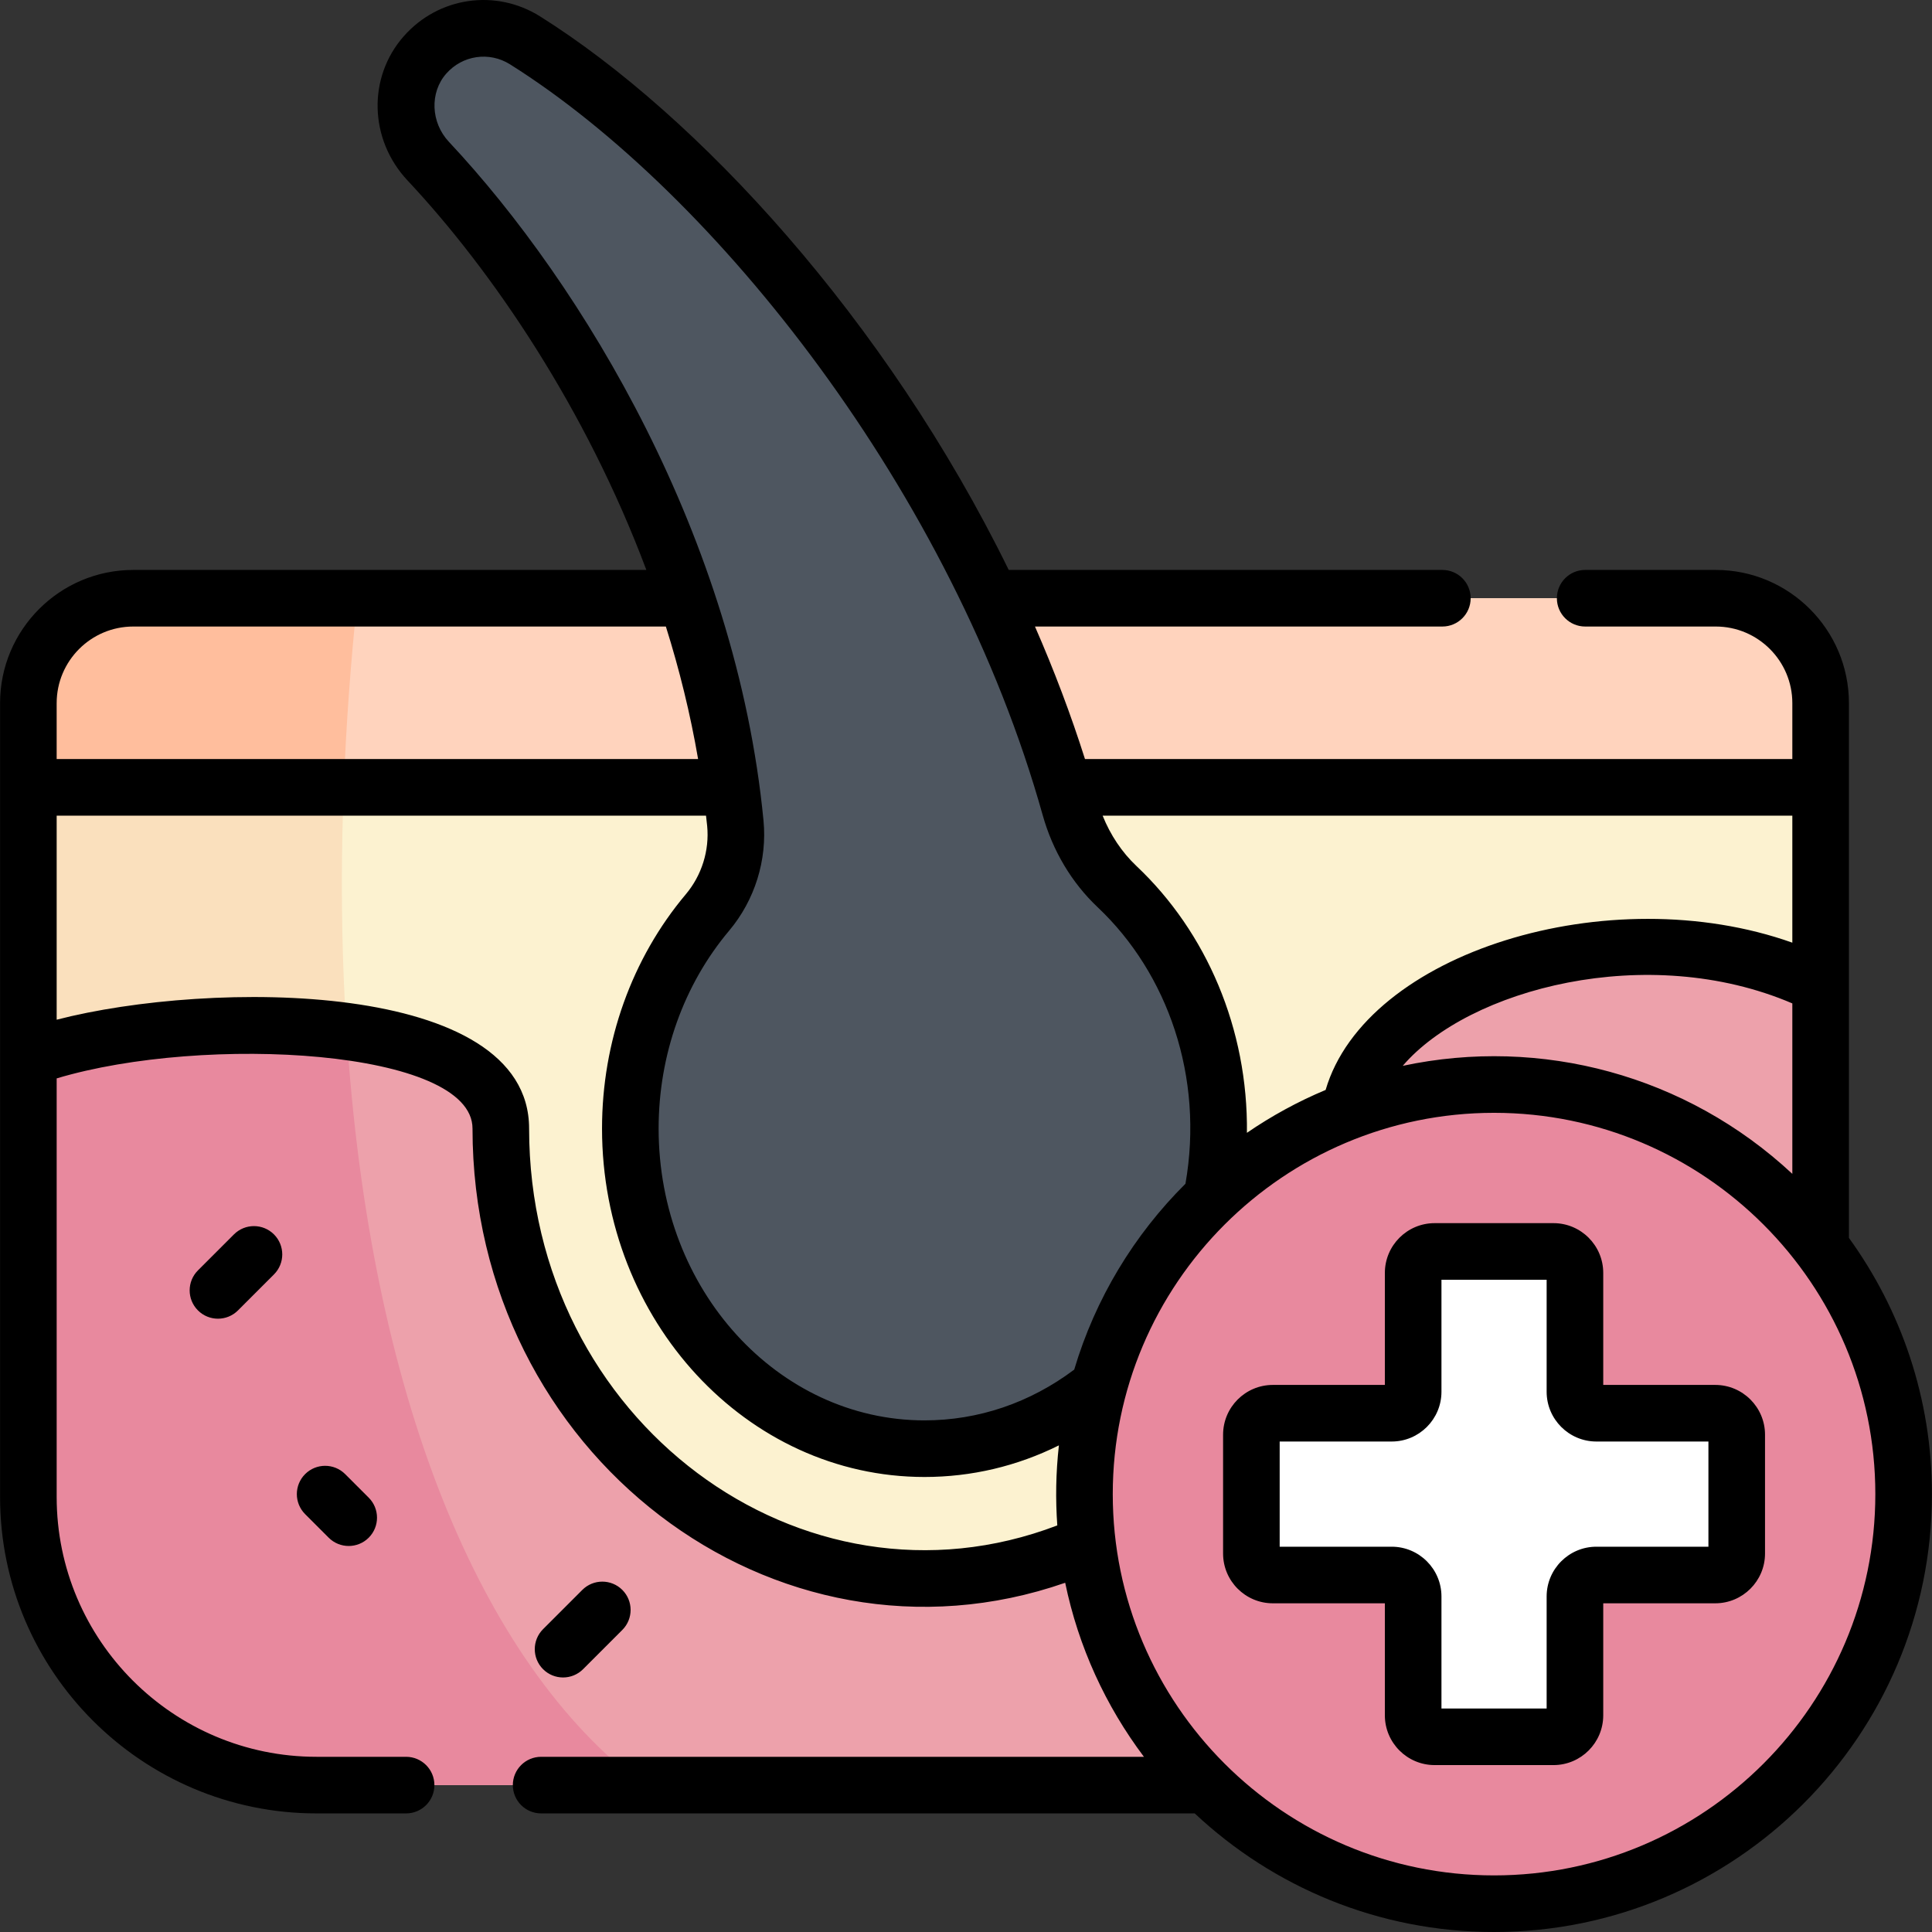 <svg id="Capa_1" enable-background="new 0 0 512.037 512.037" height="512" viewBox="0 0 512.037 512.037" width="512" xmlns="http://www.w3.org/2000/svg"><rect x="0" y="0" width="512.037" height="512.037" fill="#333333" stroke="none"/><g><path d="m406.159 473.105h-322.279c-42.173 0-76.361-34.188-76.361-76.361v-210.395c0-15.354 12.447-27.8 27.8-27.8h419.401c15.354 0 27.8 12.447 27.8 27.8v210.394c0 42.174-34.188 76.362-76.361 76.362z" fill="#fcf2d0"/><path d="m35.319 158.549c-15.354 0-27.8 12.446-27.8 27.8v210.394c0 42.173 34.188 76.361 76.361 76.361h86.559c-59.223-44.283-91.862-161.321-75.714-314.555z" fill="#fae0bd"/><path d="m482.52 208.675h-475.001v-22.325c0-15.354 12.447-27.8 27.8-27.8h419.401c15.354 0 27.8 12.447 27.8 27.8z" fill="#ffd3bd"/><path d="m35.319 158.549c-15.354 0-27.8 12.446-27.8 27.8v22.325h83.578c.615-16.218 1.818-32.946 3.629-50.126h-59.407z" fill="#ffbe9d"/><path d="m357.31 299.099c0 65.71-50.374 119.169-112.291 119.169-61.918 0-112.291-53.459-112.291-119.169 0-32.167-87.316-32.566-125.21-18.71v116.354c0 42.173 34.188 76.361 76.361 76.361h322.279c42.173 0 76.361-34.188 76.361-76.361v-135.628c-51.799-25.539-125.209.707-125.209 37.984z" fill="#eda1ab"/><path d="m91.836 273.336c-27.946-3.85-63.552-.539-84.318 7.054v116.354c0 42.173 34.188 76.361 76.361 76.361h86.559c-43.336-32.405-72.434-103.77-78.602-199.769z" fill="#e8899e"/><path d="m296.082 235.012c-6.043-5.704-10.282-13.021-12.522-21.023-25.762-92.028-92.588-170.74-144.41-203.293-8.351-5.251-19.631-3.949-26.51 3.862-7.106 8.07-6.502 20.31.852 28.155 39.581 42.216 74.892 108.319 81.392 175.468.828 8.553-1.855 17.083-7.386 23.659-12.695 15.09-20.445 35.188-20.445 57.259 0 46.859 34.907 84.845 77.966 84.845s77.966-37.987 77.966-84.845c.001-25.599-10.426-48.535-26.903-64.087z" fill="#4e5660"/><circle cx="395.966" cy="395.985" fill="#e8899e" r="108.552"/><path d="m417.405 368.86v-31.504c0-3.141-2.546-5.686-5.686-5.686h-31.504c-3.141 0-5.686 2.546-5.686 5.686v31.504c0 3.14-2.546 5.686-5.686 5.686h-31.504c-3.14 0-5.686 2.546-5.686 5.686v31.504c0 3.141 2.546 5.686 5.686 5.686h31.504c3.14 0 5.686 2.546 5.686 5.686v31.504c0 3.141 2.546 5.687 5.686 5.687h31.504c3.141 0 5.686-2.546 5.686-5.687v-31.502c0-3.141 2.546-5.686 5.686-5.686h31.504c3.14 0 5.686-2.546 5.686-5.686v-31.504c0-3.141-2.546-5.686-5.686-5.686h-31.504c-3.14-.001-5.686-2.547-5.686-5.688z" fill="#fff"/><path d="m62.003 327.151-9.54 9.539c-2.929 2.929-2.929 7.678 0 10.607 2.928 2.929 7.677 2.93 10.607.001l9.54-9.539c2.929-2.929 2.929-7.678 0-10.607-2.929-2.928-7.678-2.929-10.607-.001zm18.865 63.532c-2.929 2.929-2.928 7.678.001 10.607l6.246 6.245c2.93 2.928 7.677 2.929 10.607-.001 2.929-2.929 2.928-7.678 0-10.607l-6.246-6.245c-2.931-2.928-7.679-2.929-10.608.001zm409.153-62.6v-141.733c0-19.465-15.836-35.301-35.301-35.301h-34.601c-4.142 0-7.5 3.357-7.5 7.5s3.358 7.5 7.5 7.5h34.601c11.194 0 20.301 9.106 20.301 20.301v14.825h-187.468c-3.723-11.738-8.158-23.477-13.256-35.126h107.972c4.142 0 7.5-3.357 7.5-7.5s-3.358-7.5-7.5-7.5h-114.925c-32.489-66.283-82.427-120.461-124.201-146.701-11.748-7.39-26.945-5.178-36.131 5.254-9.621 10.925-9.187 27.365 1.01 38.241 22.587 24.091 47.283 60.542 63.28 103.206h-135.983c-19.465 0-35.3 15.836-35.3 35.301v210.394c0 46.241 37.62 83.861 83.861 83.861h23.75c4.142 0 7.5-3.357 7.5-7.5s-3.358-7.5-7.5-7.5h-23.75c-37.97 0-68.861-30.891-68.861-68.861v-110.937c39.255-11.776 110.21-7.707 110.21 13.293 0 86.14 79.991 147.187 157.077 120.38 3.515 17.027 10.772 32.701 20.868 46.125h-159.758c-4.142 0-7.5 3.357-7.5 7.5s3.358 7.5 7.5 7.5h173.219c20.767 19.481 48.678 31.433 79.331 31.433 63.991 0 116.052-52.061 116.052-116.052.001-25.337-8.166-48.798-21.997-67.903zm-15-111.908v33.66c-48.511-17.245-112.994 2.553-123.691 39.03-7.367 3.081-14.35 6.902-20.858 11.368.32-27.588-10.751-53.223-29.241-70.676-3.88-3.662-6.934-8.238-9.001-13.383h182.791zm0 49.758v45.175c-28.091-26.181-66.585-36.439-103.253-28.629 17.414-20.343 64.858-32.986 103.253-16.546zm-460.002-79.583c0-11.194 9.106-20.301 20.3-20.301h141.157c3.578 11.376 6.482 23.119 8.542 35.126h-170v-14.825zm265.195 217.932c-67.731 25.865-139.985-27.825-139.985-105.182 0-39.632-84.579-39.373-125.21-28.846v-54.078h172.098c.099.91.214 1.816.303 2.729.628 6.485-1.435 13.085-5.66 18.107-14.32 17.021-22.206 39.071-22.206 62.088 0 50.919 38.34 92.345 85.466 92.345 12.471 0 24.536-2.87 35.618-8.379-.822 7.385-.913 14.321-.424 21.216zm-35.194-27.839c-38.856 0-70.466-34.696-70.466-77.345 0-19.489 6.636-38.109 18.684-52.432 6.805-8.089 10.126-18.734 9.112-29.209-7.237-74.768-47.82-141.941-83.385-179.875-4.802-5.121-5.107-13.058-.696-18.067 4.299-4.883 11.401-5.919 16.892-2.469 54.648 34.329 117.35 113.851 141.177 198.965 2.659 9.495 7.706 17.951 14.597 24.454 18.552 17.512 28.199 44.996 23.248 73.263-13.605 13.528-23.878 30.399-29.482 49.261-11.727 8.805-25.395 13.454-39.681 13.454zm150.946 120.594c-55.72 0-101.052-45.332-101.052-101.052 0-55.721 45.331-101.053 101.052-101.053 55.72 0 101.052 45.332 101.052 101.053.001 55.72-45.331 101.052-101.052 101.052zm58.629-129.99h-29.69v-29.69c0-7.271-5.915-13.186-13.186-13.186h-31.504c-7.271 0-13.186 5.915-13.186 13.186v29.69h-29.69c-7.271 0-13.186 5.915-13.186 13.186v31.504c0 7.272 5.915 13.186 13.186 13.186h29.69v29.69c0 7.272 5.915 13.187 13.186 13.187h31.504c7.271 0 13.186-5.915 13.186-13.187v-29.69h29.69c7.271 0 13.187-5.915 13.187-13.186v-31.504c0-7.271-5.916-13.186-13.187-13.186zm-1.813 42.877h-29.69c-7.271 0-13.187 5.915-13.187 13.186v29.691h-27.876v-29.691c0-7.271-5.916-13.186-13.187-13.186h-29.69v-27.877h29.69c7.271 0 13.187-5.915 13.187-13.187v-29.69h27.876v29.69c0 7.271 5.916 13.187 13.187 13.187h29.69zm-298.249 32.459 10.401-10.401c2.929-2.929 2.929-7.678 0-10.606s-7.678-2.929-10.606.001l-10.401 10.401c-2.929 2.929-2.929 7.678 0 10.607 2.929 2.927 7.677 2.928 10.606-.002z"/></g></svg>